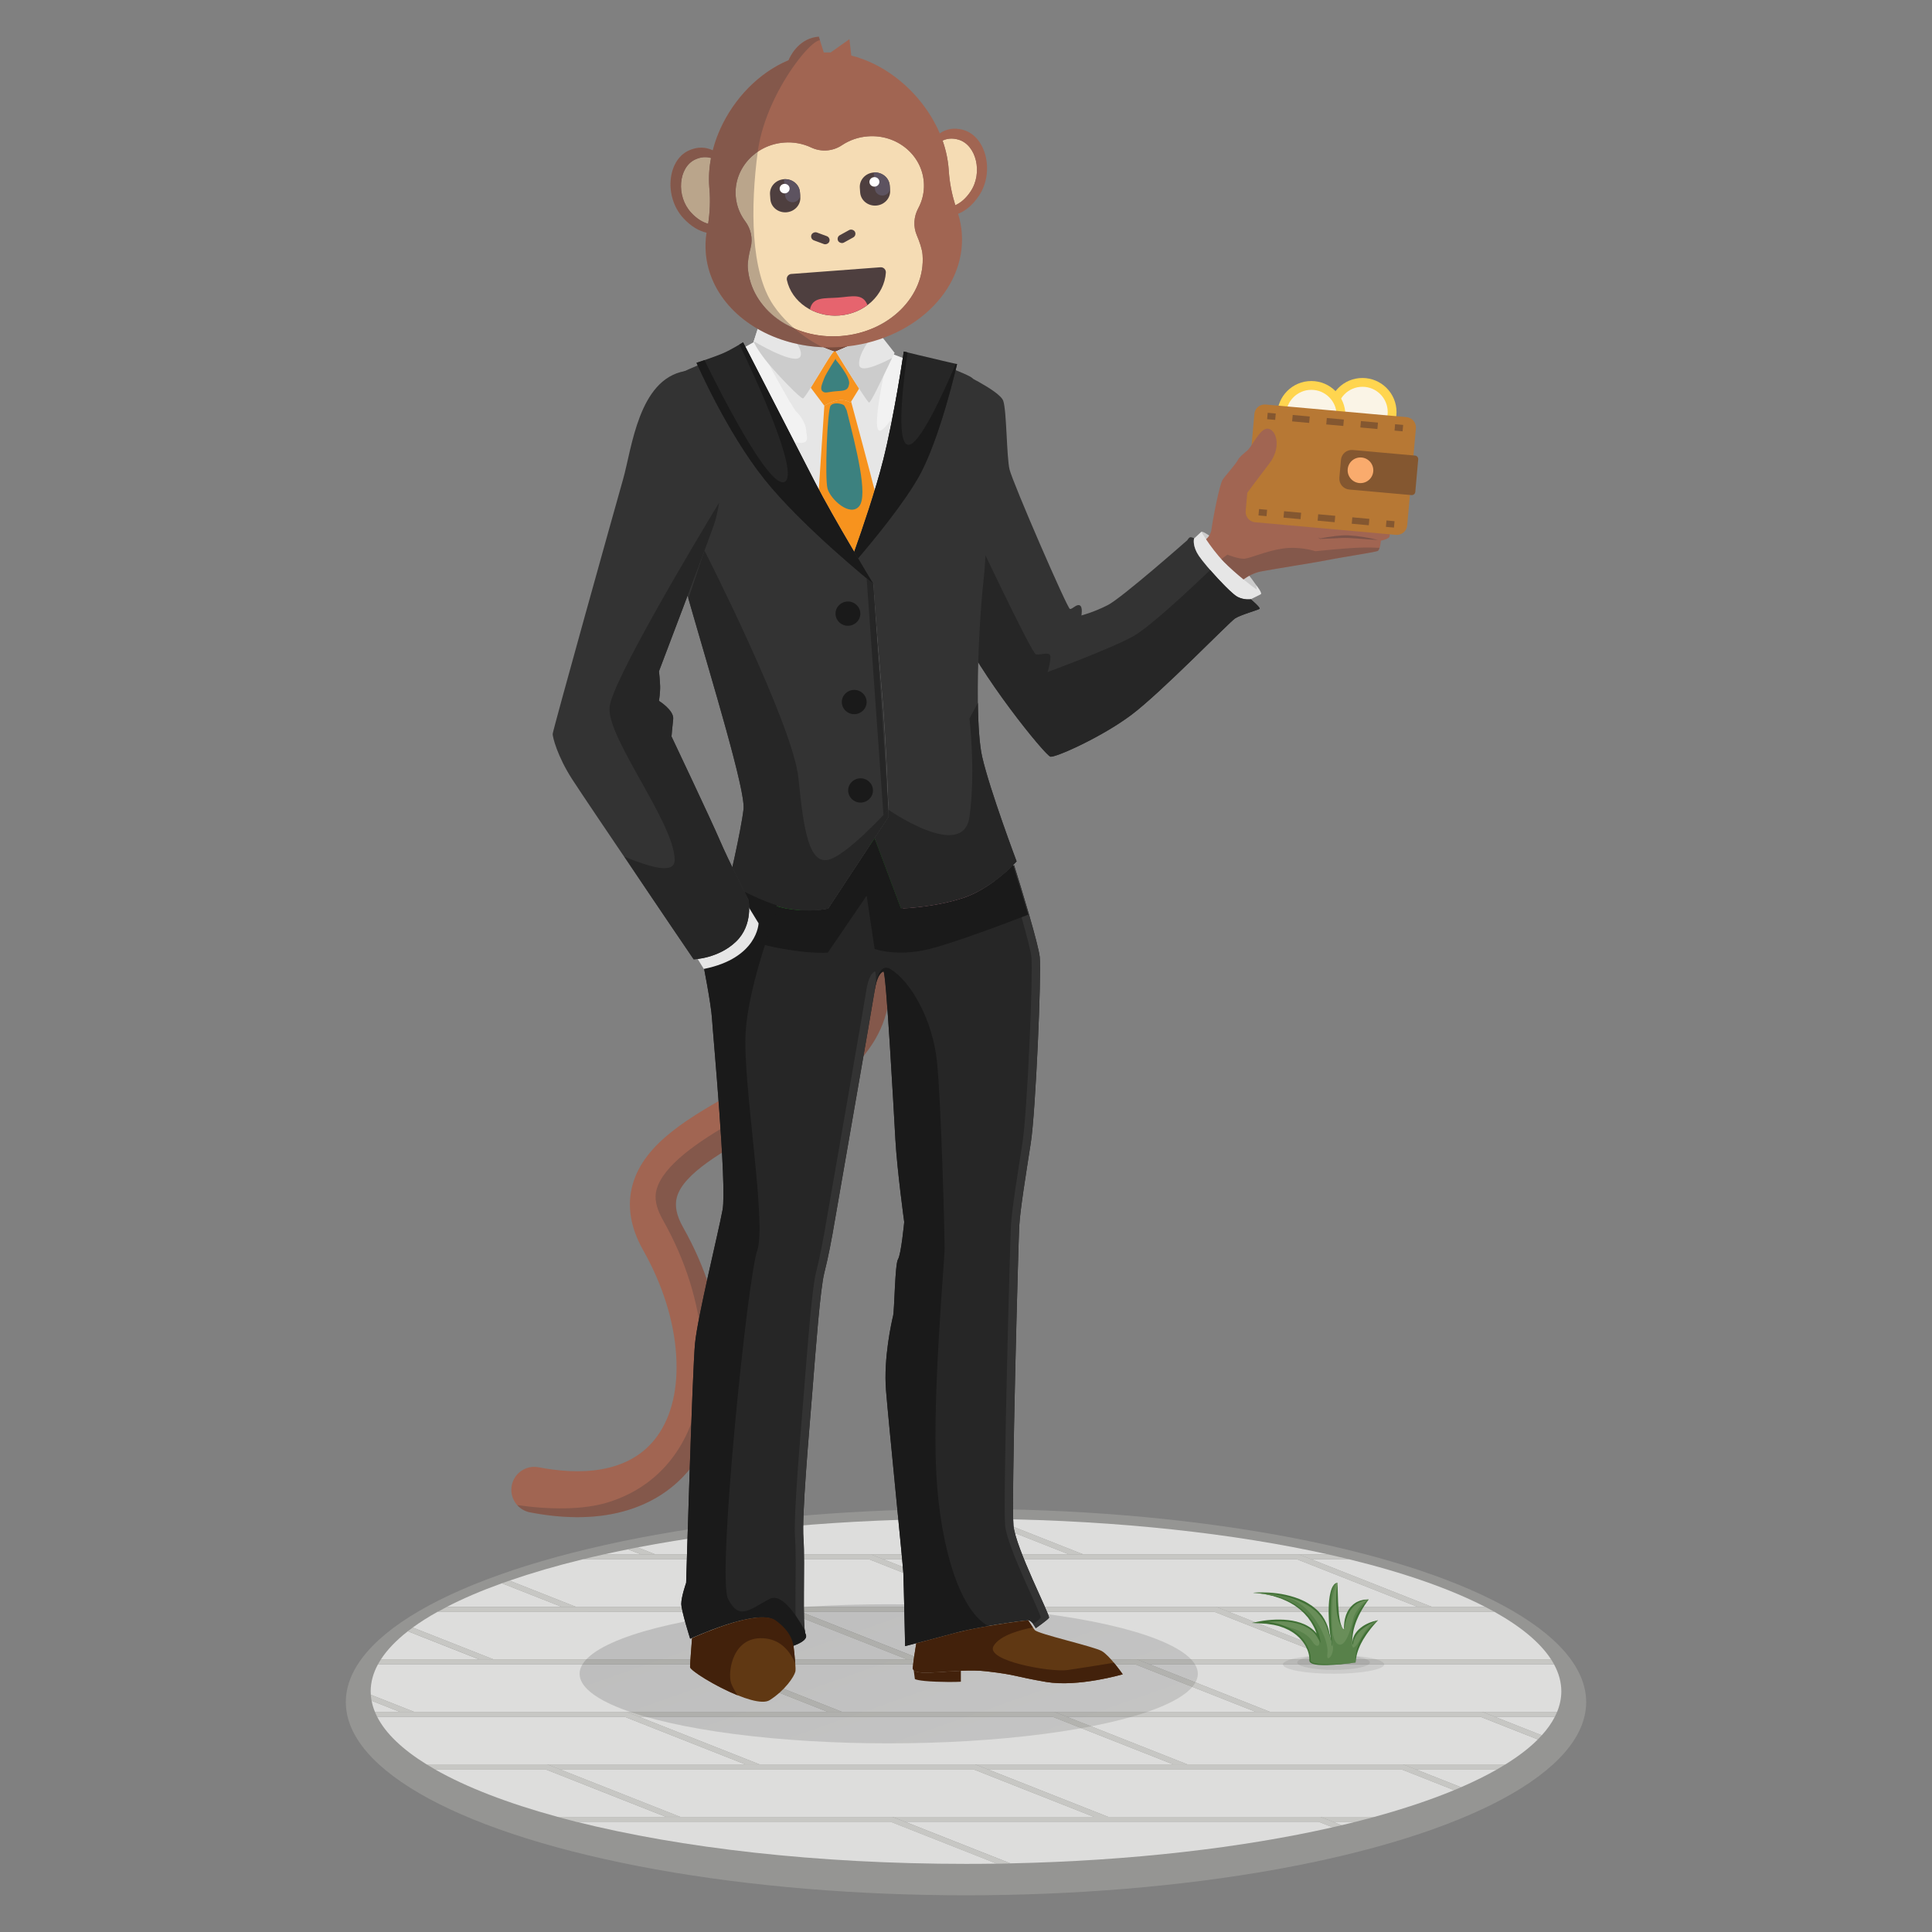 <?xml version="1.0" encoding="UTF-8"?><svg xmlns="http://www.w3.org/2000/svg" xmlns:xlink="http://www.w3.org/1999/xlink" viewBox="0 0 500 500"><rect x="0" y="0" width="500" height="500" fill="#808080" stroke="none"/><defs><style>.cls-1{fill:#262626;}.cls-2{fill:#959593;}.cls-3{fill:#fff;}.cls-4{fill:#faf4e6;}.cls-5{fill:#e6646e;}.cls-6{fill:#845730;}.cls-7,.cls-8,.cls-9{isolation:isolate;}.cls-10{fill:#698e59;}.cls-11,.cls-12{fill:#407035;}.cls-12{opacity:.4;}.cls-13{fill:#603813;}.cls-14{fill:#ff97b4;}.cls-15{fill:#333;}.cls-16{fill:#e6e6e6;}.cls-17{fill:#f7931e;}.cls-18{fill:#42210b;}.cls-8{opacity:.35;}.cls-8,.cls-19,.cls-9{fill:#4e3f3f;}.cls-20{fill:#b77834;}.cls-21{fill:#5d5360;}.cls-22{fill:#3c817f;}.cls-23{fill:#ffd54f;}.cls-24{fill:#3a1616;}.cls-25{fill:#f9ab6d;}.cls-26{fill:#a16552;}.cls-27{fill:#ccc;}.cls-28{fill:#f5dcb4;}.cls-29{fill:#c7c7c4;}.cls-30{fill:#22b322;}.cls-31{fill:#794c3e;}.cls-32{fill:#1a1a1a;}.cls-33{fill:#353535;opacity:.1;}.cls-34{fill:url(#Naamloos_verloop_9);mix-blend-mode:multiply;opacity:.19;}.cls-35{fill:#f2f2f2;}.cls-36{fill:#dddddc;}.cls-9{opacity:.45;}</style><linearGradient id="Naamloos_verloop_9" x1="239.15" y1="459.17" x2="222.01" y2="410.48" gradientTransform="matrix(1, 0, 0, 1, 0, 0)" gradientUnits="userSpaceOnUse"><stop offset="0" stop-color="#575756"/><stop offset="1" stop-color="#3c3c3b"/></linearGradient></defs><g class="cls-7"><g id="Laag_1"><ellipse class="cls-2" cx="250" cy="440.5" rx="160.5" ry="50"/><g><polygon class="cls-36" points="263.08 417.14 259.36 417.14 207.27 417.14 238.46 429.44 290.55 429.44 294.27 429.44 345.49 429.44 314.3 417.14 263.08 417.14"/><polygon class="cls-36" points="366.87 415.86 335.68 403.55 283.6 403.55 279.87 403.55 228.65 403.55 232.66 405.13 259.84 415.86 366.87 415.86"/><polygon class="cls-36" points="293.78 430.72 241.69 430.72 237.97 430.72 237.97 430.72 186.75 430.72 217.94 443.03 272.88 443.03 324.97 443.03 293.78 430.72"/><path class="cls-36" d="M127.71,429.44h107.02l-9.56-3.77-21.63-8.54H113.25c-2.37,1.32-4.52,2.67-6.43,4.07l5.29,2.09,15.6,6.15Z"/><path class="cls-36" d="M96.17,440.15c.18,.97,.47,1.93,.86,2.88h6.44l-7.3-2.88Z"/><path class="cls-36" d="M158.41,443.03h55.8l-31.19-12.31H97.82c-1.24,2.28-1.89,4.62-1.89,7,0,.3,.02,.59,.04,.88l11.22,4.43h51.22Z"/><path class="cls-36" d="M108.39,423.29l-2.85-1.12c-3,2.34-5.34,4.77-6.96,7.28h25.4l-15.59-6.15Z"/><path class="cls-36" d="M370.11,417.14h-52.08l31.19,12.31h52.2c-2.82-4.36-7.82-8.49-14.66-12.31h-16.64Z"/><path class="cls-36" d="M348.73,430.72h-51.22l31.19,12.31h74.28c.71-1.74,1.09-3.51,1.09-5.31,0-2.38-.65-4.72-1.89-7h-53.45Z"/><path class="cls-36" d="M370.59,415.86h13.77c-9.11-4.69-21.06-8.86-35.18-12.31h-9.78l31.19,12.31Z"/><path class="cls-36" d="M152.77,462.48l-11.64-4.59h-28.61c8.09,4.62,18.88,8.79,31.77,12.31h28.03l-19.55-7.71Z"/><path class="cls-36" d="M141.62,456.61h51.22l-16.73-6.6-14.46-5.71H97.61c2.21,4.34,6.58,8.47,12.77,12.31h31.23Z"/><path class="cls-36" d="M221.7,402.27h54.94l-23.31-9.2c-1.11,0-2.22-.01-3.33-.01-31.41,0-60.61,2.73-84.97,7.4l4.58,1.81h52.09Z"/><path class="cls-36" d="M133.77,411.28l-3.88-1.53c-5.31,1.91-10.08,3.95-14.25,6.1h29.72l-11.59-4.57Z"/><path class="cls-36" d="M373.07,460.54l5.04,1.99c3.43-1.49,6.56-3.03,9.37-4.64h-21.12l6.72,2.65Z"/><path class="cls-36" d="M332.45,402.27h11.26c-24.2-5.38-54.06-8.73-86.56-9.16l23.21,9.16h52.09Z"/><path class="cls-36" d="M162.54,400.96c-2.12,.42-4.21,.86-6.25,1.32h9.59l-3.34-1.32Z"/><path class="cls-36" d="M204.03,415.86h52.09l-24.76-9.77-6.43-2.54h-74.11c-6.86,1.67-13.2,3.52-18.96,5.51l17.23,6.8h54.94Z"/><path class="cls-36" d="M310.55,457.89h-54.94l31.19,12.31h68.92c7.65-2.09,14.55-4.41,20.6-6.91l-13.68-5.4h-52.09Z"/><path class="cls-36" d="M347.21,472.36c1.23-.29,2.44-.58,3.63-.88h-5.87l2.23,.88Z"/><path class="cls-36" d="M276.12,444.31l31.19,12.31h82.3c3.34-2.07,6.15-4.22,8.38-6.45l-14.84-5.86h-107.03Z"/><path class="cls-36" d="M290.03,471.47h-55.8l18.14,7.16,9.16,3.61c31.32-.67,60.03-4.05,83.35-9.34l-3.62-1.43h-51.22Z"/><polygon class="cls-36" points="251.88 457.89 199.8 457.89 196.08 457.89 144.85 457.89 159 463.47 176.04 470.2 227.27 470.2 230.99 470.2 283.07 470.2 251.88 457.89"/><path class="cls-36" d="M230.5,471.47h-81.35c27.02,6.79,62.28,10.9,100.85,10.9,2.67,0,5.33-.02,7.96-.06l-5.31-2.1-22.15-8.74Z"/><polygon class="cls-36" points="252.36 456.61 303.59 456.61 282.52 448.3 272.4 444.3 221.17 444.3 217.45 444.3 165.37 444.3 189.75 453.92 196.56 456.61 248.65 456.61 252.36 456.61"/><path class="cls-36" d="M399.01,449.09c1.42-1.56,2.55-3.16,3.38-4.79h-15.52l12.14,4.79Z"/><path class="cls-29" d="M280.36,402.27h0l-23.21-9.16c-1.27-.02-2.54-.03-3.82-.04l23.31,9.2h3.72Z"/><polygon class="cls-29" points="169.61 402.27 165.03 400.47 165.03 400.47 169.61 402.27 169.61 402.27"/><path class="cls-29" d="M169.61,402.27l-4.58-1.81c-.83,.16-1.66,.32-2.49,.49l3.34,1.32h3.72Z"/><rect class="cls-29" x="351.28" y="392.94" width="0" height="33.53" transform="translate(-158.77 586.08) rotate(-68.47)"/><path class="cls-29" d="M370.59,415.86h0l-31.19-12.31h9.78c-1.79-.44-3.62-.86-5.48-1.28h-7.54l34.43,13.59Z"/><polygon class="cls-29" points="231.36 406.09 256.12 415.86 256.12 415.86 231.36 406.09"/><polygon class="cls-29" points="314.79 415.86 370.59 415.86 336.17 402.27 332.45 402.27 280.36 402.27 280.36 402.27 276.64 402.27 225.42 402.27 228.65 403.55 279.87 403.55 283.6 403.55 335.68 403.55 335.68 403.55 366.87 415.86 366.87 415.86 259.84 415.86 232.66 405.13 259.84 415.86 311.07 415.86 314.79 415.86"/><polygon class="cls-29" points="145.36 415.86 145.37 415.86 133.77 411.28 145.36 415.86"/><polygon class="cls-29" points="149.09 415.86 131.86 409.06 131.86 409.06 149.08 415.86 149.09 415.86"/><path class="cls-29" d="M169.12,403.55h55.81l6.43,2.54,24.76,9.77h3.72l-27.18-10.73-4.01-1.58-3.23-1.28h-69.12c-1.86,.41-3.68,.84-5.48,1.28h18.3Z"/><path class="cls-29" d="M145.37,415.86h3.72l-17.23-6.8c-.66,.23-1.32,.46-1.96,.69l3.88,1.53,11.59,4.57Z"/><rect class="cls-29" x="329.89" y="406.53" width="0" height="33.53" transform="translate(-184.94 574.77) rotate(-68.46)"/><path class="cls-29" d="M314.79,415.86l34.42,13.58h0l-31.19-12.31h68.72c-.77-.43-1.57-.85-2.38-1.28h-69.58Z"/><polygon class="cls-29" points="207.27 417.14 259.36 417.14 263.08 417.14 314.3 417.14 314.3 417.14 345.49 429.44 349.21 429.44 314.79 415.86 311.07 415.86 259.84 415.86 204.04 415.86 238.46 429.44 238.46 429.44 207.27 417.14"/><polygon class="cls-29" points="225.18 425.67 234.73 429.44 234.74 429.44 225.18 425.67"/><polygon class="cls-29" points="127.71 429.44 127.71 429.44 112.11 423.29 127.71 429.44"/><polygon class="cls-29" points="123.99 429.44 123.99 429.44 108.39 423.29 123.99 429.44"/><path class="cls-29" d="M152.32,417.14h51.22l21.63,8.54,9.56,3.77h3.72l-34.42-13.58H115.64c-.82,.42-1.62,.85-2.39,1.28h39.07Z"/><path class="cls-29" d="M123.99,429.44h3.72l-15.59-6.15-5.29-2.09c-.44,.32-.86,.64-1.28,.96l2.85,1.12,15.6,6.15Z"/><polygon class="cls-29" points="328.7 443.03 379.92 443.03 383.64 443.03 402.97 443.03 402.97 443.03 328.69 443.03 328.7 443.03"/><path class="cls-29" d="M349.21,429.44h-54.94l3.24,1.28h104.67c-.23-.43-.49-.85-.76-1.28h-52.2Z"/><polygon class="cls-29" points="186.75 430.72 237.97 430.72 237.97 430.72 241.69 430.72 293.78 430.72 324.97 443.03 272.88 443.03 272.89 443.03 328.7 443.03 328.69 443.03 297.51 430.72 294.27 429.44 290.55 429.44 238.46 429.44 238.46 429.44 234.74 429.44 234.73 429.44 183.51 429.44 217.94 443.03 217.94 443.03 186.75 430.72"/><path class="cls-29" d="M130.95,430.72h52.08l31.19,12.31h3.72l-34.43-13.59H98.59c-.27,.42-.53,.85-.76,1.28h33.12Z"/><path class="cls-29" d="M107.19,443.03h0l-11.22-4.43c.03,.52,.1,1.03,.19,1.54l7.3,2.88h3.72Z"/><polygon class="cls-29" points="383.15 444.31 397.99 450.16 397.99 450.16 383.15 444.31 383.15 444.31"/><path class="cls-29" d="M399.01,449.09h0l-12.14-4.79h15.52c.22-.42,.41-.85,.58-1.28h-19.33l15.37,6.06Z"/><polygon class="cls-29" points="272.4 444.3 282.52 448.3 272.4 444.3 272.4 444.3"/><path class="cls-29" d="M383.64,443.03h-110.75l34.42,13.58h0l-31.19-12.31h107.03l14.84,5.86c.35-.35,.69-.71,1.02-1.07l-15.37-6.06Z"/><polygon class="cls-29" points="161.65 444.3 176.11 450.01 161.65 444.3 161.65 444.3"/><polygon class="cls-29" points="217.45 444.3 221.17 444.3 272.4 444.3 272.4 444.3 282.52 448.3 303.59 456.61 307.31 456.61 272.89 443.03 272.88 443.03 217.94 443.03 217.94 443.03 214.22 443.03 162.14 443.03 189.75 453.92 165.37 444.3 217.45 444.3"/><path class="cls-29" d="M110.43,444.3h51.22l14.46,5.71,16.73,6.6h3.72l-6.81-2.69-27.61-10.9H97.03c.17,.43,.37,.85,.58,1.28h12.82Z"/><path class="cls-29" d="M373.07,460.54l-6.72-2.65h21.12c.74-.42,1.45-.85,2.14-1.28h-26.5l9.95,3.93Z"/><path class="cls-29" d="M363.12,456.61h-110.76l34.43,13.59h0l-31.19-12.31h107.03l13.68,5.4c.61-.25,1.21-.5,1.8-.76l-5.04-1.99-9.95-3.93Z"/><polygon class="cls-29" points="141.13 457.89 152.77 462.48 141.13 457.89 141.13 457.89"/><polygon class="cls-29" points="196.08 457.89 199.8 457.89 251.88 457.89 283.07 470.2 286.79 470.2 252.36 456.61 248.65 456.61 196.56 456.61 196.56 456.61 192.84 456.61 141.62 456.61 159 463.47 144.85 457.89 196.08 457.89"/><path class="cls-29" d="M141.13,457.89l11.64,4.59,19.55,7.71h3.72l-17.05-6.73-17.38-6.86h-31.23c.69,.43,1.4,.85,2.14,1.28h28.61Z"/><path class="cls-29" d="M347.21,472.36h0l-2.23-.88h5.87c1.65-.42,3.27-.84,4.87-1.28h-13.97l5.47,2.16Z"/><polygon class="cls-29" points="230.5 471.47 230.5 471.47 252.65 480.22 230.5 471.47"/><path class="cls-29" d="M341.74,470.2h-110.75l21.37,8.43-18.14-7.16h107.03l3.62,1.43c.79-.18,1.57-.36,2.34-.54l-5.47-2.16Z"/><path class="cls-29" d="M261.52,482.25l-9.16-3.61-21.37-8.43h-86.7c1.59,.43,3.21,.86,4.86,1.28h81.35l22.15,8.74,5.31,2.1c1.19-.02,2.37-.04,3.56-.07Z"/></g><g><g><path class="cls-33" d="M358.24,430.74c0,1.34-5.87,2.43-13.11,2.43s-13.11-1.09-13.11-2.43,5.87-2.43,13.11-2.43,13.11,1.09,13.11,2.43Z"/><path class="cls-33" d="M354.53,430.24c0,1.07-4.21,1.93-9.4,1.93s-9.4-.87-9.4-1.93,4.21-1.93,9.4-1.93,9.4,.87,9.4,1.93Z"/><path class="cls-10" d="M339,429.65c.26-2.73-2.42-9.56-13.11-9.79,0,0,11.91-2.58,15.45,4.22,0,0-1.62-11-17.02-11.87,0,0,16.44-1.06,19.42,9.59,.78,2.8,1.01,4.12,1.01,4.12,0,0-2.15-15.73,1.41-16.32,0,0-.85,10.57,1.77,12.21,0,0-.33-7.46,6.29-7.88,0,0-5.23,5.46-4.12,11.58,0,0-.47-4.08,6.55-6.21,0,0-6.08,5.1-5.83,10.96,0,0-12.02,1.63-11.81-.61Z"/><path class="cls-11" d="M350.81,430.26c-2.51,.35-5.04,.63-7.59,.68-.64,0-1.28,0-1.91-.05-.64-.06-1.28-.13-1.9-.43-.15-.08-.3-.19-.42-.34-.05-.09-.1-.18-.12-.27,0-.11-.02-.2-.02-.27v-.48l-.04-.45c-.08-.61-.25-1.21-.5-1.78-.24-.57-.53-1.13-.89-1.63-.34-.52-.76-.99-1.19-1.43-.23-.21-.45-.43-.69-.63l-.74-.56c-.25-.18-.53-.33-.79-.49-.26-.17-.54-.31-.83-.44-.28-.13-.56-.27-.85-.39l-.89-.31c-.58-.23-1.21-.32-1.81-.48-.61-.11-1.24-.19-1.86-.28l-1.88-.11-1.95-.11,1.9-.38c1.42-.28,2.85-.43,4.29-.48,1.44-.04,2.88,.03,4.31,.28,1.42,.26,2.83,.68,4.09,1.43,.32,.18,.62,.39,.91,.61,.29,.22,.56,.47,.82,.73,.25,.27,.5,.54,.7,.85,.23,.29,.4,.62,.58,.93l-.43,.14c-.08-.43-.19-.88-.35-1.31-.13-.44-.33-.85-.5-1.28-.21-.41-.39-.83-.64-1.22-.23-.4-.47-.79-.75-1.15l-.4-.56-.46-.52-.46-.52c-.16-.16-.34-.31-.5-.47-.34-.31-.66-.64-1.05-.9-.37-.27-.73-.56-1.12-.81l-1.2-.69c-.39-.24-.84-.39-1.25-.59-.42-.18-.84-.4-1.29-.52l-1.32-.43c-.44-.17-.9-.22-1.35-.33l-1.36-.29-2.77-.33,2.78,.24,1.38,.25c.46,.1,.93,.14,1.37,.29l1.35,.39c.46,.11,.88,.32,1.31,.49,.43,.19,.88,.33,1.29,.57l1.23,.69c.4,.24,.77,.54,1.16,.8,.4,.26,.73,.59,1.09,.9,.18,.16,.36,.31,.53,.47l.48,.52,.48,.52,.43,.56c.3,.37,.55,.77,.8,1.17,.26,.39,.45,.83,.68,1.24,.19,.43,.39,.87,.53,1.32,.16,.45,.28,.9,.38,1.39l.25,1.26-.67-1.12c-.18-.29-.34-.6-.55-.87-.19-.29-.43-.54-.66-.79-.25-.24-.5-.48-.78-.68-.27-.21-.56-.41-.86-.58-1.2-.7-2.56-1.11-3.94-1.35-1.38-.24-2.8-.3-4.21-.25-1.41,.04-2.82,.18-4.2,.45l-.05-.49,1.92,.12c.63,.1,1.27,.18,1.9,.3,.62,.17,1.26,.26,1.86,.5l.91,.32c.3,.12,.59,.27,.88,.41,.3,.13,.58,.28,.85,.46,.27,.17,.56,.32,.82,.52l.77,.59c.25,.21,.47,.44,.71,.67,.45,.46,.87,.96,1.22,1.51,.36,.54,.66,1.12,.9,1.72,.24,.6,.41,1.23,.49,1.88l.04,.5v.48c-.02,.18,0,.25,.06,.36,.08,.1,.19,.18,.31,.25,.53,.26,1.17,.35,1.79,.42,.63,.06,1.26,.09,1.89,.1,2.53,.02,5.07-.18,7.59-.46Z"/><path class="cls-11" d="M356.64,419.3s-.14,.15-.37,.4c-.24,.25-.56,.64-.95,1.09-.38,.46-.82,1-1.25,1.6-.23,.29-.43,.62-.65,.94-.22,.32-.42,.66-.63,.99-.19,.34-.39,.68-.56,1.03-.15,.35-.35,.68-.47,1.03-.12,.35-.29,.67-.37,.99-.09,.32-.21,.63-.26,.92-.05,.29-.11,.55-.17,.79-.04,.24-.05,.45-.07,.62-.04,.35-.06,.55-.06,.55,0,0-.01-.2-.04-.55,0-.18-.03-.39-.02-.64,.02-.24,.04-.52,.07-.83,.03-.31,.12-.62,.19-.97,.06-.35,.2-.69,.31-1.05,.11-.37,.29-.72,.45-1.09,.17-.36,.37-.71,.56-1.07,.22-.34,.43-.69,.66-1.01,.23-.32,.46-.64,.71-.93,.47-.59,.98-1.09,1.4-1.52,.87-.84,1.54-1.29,1.54-1.29Z"/><path class="cls-11" d="M350,424.91c.06,.2,.11,.4,.16,.6l-.13,.02c-.06-.42-.03-.84,.07-1.24,.08-.41,.26-.8,.44-1.17l.33-.53,.39-.49c.29-.3,.57-.61,.91-.85,.32-.27,.67-.48,1.02-.7,.17-.11,.37-.19,.55-.29,.18-.09,.37-.18,.56-.26l.58-.21c.19-.06,.38-.14,.58-.19,.4-.09,.79-.2,1.19-.28-.36,.18-.74,.34-1.1,.5l-1.07,.54-.51,.3c-.17,.1-.35,.19-.51,.3-.32,.23-.66,.43-.95,.69-.15,.13-.31,.24-.44,.38-.14,.14-.29,.27-.42,.41l-.38,.44-.33,.47c-.2,.33-.39,.67-.51,1.04-.13,.36-.23,.75-.25,1.14l-.13,.02c-.01-.2-.02-.41-.02-.62Z"/><path class="cls-11" d="M354.21,413.93s-.46,.61-1.07,1.55c-.31,.47-.64,1.04-.98,1.65-.34,.61-.67,1.28-.95,1.97-.13,.35-.3,.68-.4,1.03-.11,.35-.24,.68-.32,1.02-.09,.34-.19,.66-.24,.98-.05,.31-.13,.61-.15,.89-.02,.28-.06,.53-.09,.76,0,.23,0,.43-.01,.59-.01,.33-.02,.52-.02,.52,0,0-.03-.19-.08-.52-.02-.17-.05-.37-.08-.6,0-.23-.02-.5-.01-.78-.01-.29,.03-.6,.06-.93,.02-.33,.08-.67,.16-1.03,.07-.36,.17-.71,.29-1.07,.1-.37,.26-.72,.39-1.08,.3-.71,.65-1.39,1.04-2,.37-.61,.78-1.14,1.14-1.59,.72-.89,1.31-1.38,1.31-1.38Z"/><path class="cls-11" d="M347.5,421.44c.14,.13,.3,.24,.45,.33l-.08,.05c-.05-.47-.06-.95-.01-1.42,.03-.48,.1-.95,.2-1.42,.05-.24,.12-.47,.19-.69,.06-.23,.15-.46,.25-.68,.1-.22,.19-.45,.32-.65,.13-.21,.22-.43,.38-.62,.15-.19,.3-.39,.45-.57l.53-.51c.18-.17,.4-.28,.59-.43,.19-.15,.42-.25,.64-.34,.23-.09,.44-.21,.67-.27l.7-.17c.23-.06,.47-.06,.71-.08,.24-.01,.47-.02,.71-.03-.23,.06-.46,.11-.69,.16-.23,.05-.46,.08-.67,.18l-.65,.23c-.22,.08-.4,.21-.61,.31l-.3,.16-.27,.2c-.17,.14-.37,.26-.53,.42l-.47,.48c-.14,.17-.27,.36-.41,.54-.14,.17-.24,.38-.36,.57-.12,.19-.21,.4-.31,.6-.1,.2-.19,.41-.26,.63-.08,.21-.16,.43-.22,.65-.14,.44-.25,.89-.33,1.34-.07,.46-.15,.92-.18,1.38v.11l-.08-.06c-.16-.13-.28-.27-.39-.42Z"/><path class="cls-11" d="M346.14,409.74s.03,.75,.06,1.87c.02,.56,.03,1.21,.06,1.91,.03,.7,.04,1.44,.1,2.18,.03,.74,.11,1.48,.18,2.17,.09,.68,.17,1.33,.31,1.86,.08,.26,.12,.52,.2,.72,.08,.21,.13,.4,.21,.54,.16,.29,.25,.45,.25,.45,0,0-.12-.14-.33-.4-.11-.13-.19-.31-.31-.52-.13-.2-.2-.45-.31-.72-.11-.27-.17-.57-.27-.88-.08-.32-.15-.65-.22-1-.05-.35-.12-.71-.15-1.08-.04-.37-.08-.75-.09-1.12-.04-.75-.05-1.5-.03-2.21,.01-.7,.07-1.36,.11-1.92,.1-1.12,.24-1.86,.24-1.86Z"/><path class="cls-11" d="M344.56,425.03l.24,.88-.11,.02c-.27-1.4-.44-2.81-.6-4.23-.14-1.42-.23-2.84-.24-4.27,0-1.43,.03-2.86,.27-4.28,.06-.35,.13-.71,.22-1.06,.09-.35,.19-.7,.33-1.03,.13-.34,.33-.65,.56-.94,.25-.27,.57-.49,.93-.53h.01l-.02,.15v-.14h.01c-.35,.11-.61,.34-.82,.61-.19,.29-.34,.6-.43,.94-.11,.33-.19,.67-.25,1.01-.07,.34-.11,.69-.15,1.04-.14,1.4-.16,2.81-.14,4.22,.02,1.41,.08,2.83,.16,4.24,.06,1.42,.18,2.83,.27,4.25l-.11,.02-.13-.9Z"/><path class="cls-11" d="M324.32,412.21s1.66-.2,4.17-.04c1.25,.08,2.71,.23,4.25,.58,1.54,.34,3.16,.84,4.68,1.58,.76,.37,1.48,.82,2.17,1.3,.66,.51,1.3,1.03,1.83,1.63,.28,.28,.51,.61,.75,.9,.21,.32,.42,.63,.6,.94,.35,.64,.63,1.27,.84,1.87,.09,.3,.19,.59,.26,.87,.06,.28,.12,.54,.17,.79,.11,.5,.2,.93,.28,1.29,.15,.71,.23,1.12,.23,1.12,0,0-.12-.4-.33-1.1-.1-.35-.23-.77-.37-1.26-.14-.49-.3-1.03-.52-1.61-.22-.57-.52-1.17-.88-1.77-.38-.59-.83-1.18-1.36-1.73-.51-.57-1.14-1.06-1.78-1.54-.67-.45-1.37-.88-2.11-1.22-1.47-.73-3.05-1.25-4.55-1.6-1.51-.36-2.94-.6-4.18-.73-2.47-.28-4.15-.25-4.15-.25Z"/></g><path class="cls-12" d="M339,429.65c-.21,2.23,11.81,.61,11.81,.61-.25-5.86,5.83-10.96,5.83-10.96-2.34,.94-3.76,3.4-4.79,5.22-1.03,1.82-1.74,2.31-1.9,1.4-.15-.84-.14-1.62,0-2.34,.1-5.29,4.27-9.64,4.27-9.64-.03,0-.05,0-.08,0-1.68,.9-3.54,3.3-3.92,4.98-.6,2.63-2.07,7.88-4.08,6.48-2.01-1.4-1.36-8.4-1.36-10.68,0-1.74,.73-4.04,1.08-5.02-2.46,1.11-1.74,10.48-1.32,14.45,.14,.59,.25,1.09,.35,1.45,.65,2.52-1.8,5.18-1.36,2.31,.44-2.87-2.61-9.98-7.56-13.16-3.13-2.01-8.13-2.46-11.38-2.52,15.16,.98,16.76,11.85,16.76,11.85-.11-.21-.22-.4-.34-.59,1.05,2.32-.02,3.51-1.45,1.21-1.37-2.2-4.86-3.55-9.14-4.26,6.95,1.73,8.81,6.93,8.59,9.22Z"/></g></g><g id="Laag_2"><ellipse class="cls-34" cx="230" cy="433.18" rx="80" ry="18"/><g><g><path class="cls-26" d="M229.95,251.8c-.42-3.15-1.36-6.4-2.82-9.74-1.32-3.01-4.82-4.38-7.83-3.06-3.01,1.32-4.38,4.82-3.06,7.83,3.42,7.81,2.68,13.65-2.47,19.54-5.16,5.91-13.97,10.83-22.48,15.59-12.61,7.05-24.52,13.71-27.57,24.63-1.51,5.38-.59,11.08,2.72,16.95,5.02,8.88,7.98,18.26,8.55,27.14,.56,8.5-1.14,15.76-4.89,20.98-7.31,10.16-20.73,10-30.7,8.07-3.22-.62-6.34,1.48-6.96,4.7-.62,3.22,1.48,6.34,4.7,6.96,9.63,1.86,18.22,1.65,25.53-.64,7.13-2.23,12.87-6.32,17.08-12.16,5.39-7.49,7.84-17.41,7.11-28.7-.69-10.65-4.18-21.79-10.07-32.21-1.73-3.05-2.26-5.63-1.62-7.89,1.73-6.16,12-11.91,21.93-17.46,9.39-5.25,19.11-10.69,25.62-18.15,5.89-6.74,8.3-14.24,7.22-22.39Z"/><path class="cls-8" d="M137.15,391.39c-1.33-.26-2.46-.94-3.3-1.88,8.28,1.21,17.12,1.29,23.58-.73,7.13-2.23,12.87-6.32,17.08-12.16,5.39-7.49,7.84-17.41,7.11-28.7-.69-10.65-4.18-21.79-10.07-32.21-1.73-3.05-2.26-5.63-1.62-7.89,1.73-6.16,10.6-12.39,20.54-17.94,9.39-5.25,19.11-10.69,25.62-18.15,5.89-6.74,8.3-14.24,7.22-22.39-.42-3.15-1.36-6.4-2.82-9.74-.13-.31-.3-.59-.47-.86,2.83-.84,5.91,.54,7.12,3.31,1.46,3.34,2.4,6.59,2.82,9.74,1.08,8.15-1.34,15.65-7.22,22.39-6.52,7.46-16.23,12.89-25.62,18.15-9.93,5.56-20.21,11.3-21.93,17.46-.63,2.26-.1,4.84,1.62,7.89,5.89,10.42,9.37,21.56,10.07,32.21,.74,11.29-1.72,21.21-7.11,28.7-4.2,5.84-9.95,9.93-17.08,12.16-7.32,2.29-15.91,2.5-25.53,.64Z"/><rect class="cls-31" x="203.31" y="84.08" width="23.13" height="9.91" transform="translate(429.75 178.07) rotate(-180)"/><path class="cls-27" d="M325.06,151.36c-6.34-9.07-13.6-14.25-14.17-13.73s3.13,8.58,13.68,15.1l1.1,.31-.61-1.68Z"/><path class="cls-15" d="M249.55,103.55s.54-5.42-.16-6.72c-.17-.32-.8-.22-1.9-.96h0s11.24,5.18,12.15,7.87c.91,2.69,.84,14.4,1.63,17.75,.79,3.36,14.94,35.98,15.62,36.1s1.66-1.31,2.53-.93c.87,.38,.45,2.61,.45,2.61,0,0,3.21-.81,6.86-2.69,3.65-1.88,20.56-16.79,20.56-16.79,0,0,.45-.84,.91-.76s.83,.26,.83,.26c0,0-.58,1.85,1.21,4.53,1.8,2.67,8.25,9.74,10.02,10.63,1.78,.89,3.42,.61,3.42,.61,0,0,2.59,2.19,2.3,2.48-.29,.29-4.88,1.54-6.35,2.49-1.47,.94-19.12,19.18-26.86,24.98-7.74,5.8-19.61,11.05-20.92,10.81s-18.59-21.52-23.99-34.2c-2.16-5.07-4.16-8.74-5.8-11.34,.13-.46,.27-.91,.4-1.35,3.7-12.21,5.92-27.9,7.07-45.39Z"/><path class="cls-16" d="M320.28,154.46c-1.78-.89-8.23-7.96-10.02-10.63-1.65-2.46-1.3-4.2-1.23-4.47l1.86-1.72s2.76,4.59,5.88,7.77c3.11,3.18,8.44,7.28,8.47,7.11s-.18-1.15-.18-1.15c0,0,1.72,2.12,1.23,2.42-.23,.14-1.42,.72-2.62,1.3-.2,.03-1.72,.22-3.38-.61Z"/><path class="cls-26" d="M312.13,139.56c.47-.42,1.24-1.27,1.4-2.57,.22-1.9,2.03-11.57,2.89-12.84,.86-1.27,3.22-3.78,3.97-5.15,.74-1.38,3.13-2.59,3.96-4.16,.83-1.58,1.86-4.54,2.38-4.49,.52,.05,3.04,2.87,2.98,5.31-.06,2.45-1.73,5.47-2.81,6.52-1.08,1.06-2.26,2.66-1.97,3.7,.29,1.04,12.41-.46,15.92-1.05,3.51-.58,11.39,2.11,12.81,3.06,1.41,.94,1.81,2.39,1.81,2.39,0,0,3.34,.34,4.68,1.87,1.35,1.53-1.02,3.31-1.02,3.31,0,0,.93,3.01,.36,3.6-.57,.59-2.12,.87-2.12,.87,0,0-.17,2.34-.81,2.66-.63,.32-10.77,1.87-12.71,2.31-1.93,.43-14.4,2.39-17.52,3-1.9,.37-3.52,1.34-4.51,2.05-1.66-1.36-3.59-3.04-5.05-4.53-1.83-1.87-3.54-4.22-4.63-5.85Z"/><g><path class="cls-9" d="M345.36,138.74c1.25-.13,2.52-.26,3.8-.18,2.53,.16,5.02,.57,7.47,1.19-2.52-.12-5.02-.39-7.5-.51-1.23-.07-2.47,.02-3.72,.08l-3.76,.16h-.05l-.51-.42,.56,.29c1.23-.26,2.47-.43,3.72-.59Z"/><path class="cls-9" d="M349.19,133.79c3.21,.03,6.36,.67,9.35,1.68-3.12-.52-6.24-1.01-9.35-1.01-3.11,.07-6.25,.44-9.37,.87h-.05l-.37-.47,.42,.36c3.04-.85,6.18-1.38,9.37-1.44Z"/><path class="cls-9" d="M342.26,130.08l-4.15,.3c1.34-.36,2.71-.62,4.09-.82,1.37-.22,2.81-.27,4.2-.18,2.78,.17,5.53,.49,8.27,1.01-2.78,0-5.55-.19-8.31-.34-1.38-.1-2.72-.07-4.1,.02Z"/></g><path class="cls-8" d="M317.65,143.54s2.97,1.22,4.54,1.04c1.56-.18,5.56-2,9.79-2.62,4.24-.62,8.13,.59,8.44,.7,0,0,7.48-.8,11.56-.93,1.96-.06,3.72-.02,5.04,.05-.12,.38-.27,.7-.47,.8-.63,.32-10.77,1.87-12.71,2.31-1.93,.43-14.4,2.39-17.52,3-1.9,.37-3.52,1.34-4.51,2.05-1.66-1.36-3.59-3.04-5.05-4.53-.22-.23-.43-.48-.65-.72l1.54-1.15Z"/><path class="cls-1" d="M247.88,161.63c-2.16-5.07-4.16-8.74-5.8-11.34,.13-.46,.27-.91,.4-1.35,1.94-6.42,3.47-13.8,4.66-21.89,5.61,11.95,19.89,42.14,20.97,42.31,1.34,.22,3.76-.93,3.74,.67-.02,1.59-.73,3.89-.73,3.89,0,0,16.3-5.99,22.15-9.25,4.34-2.43,14.81-12.25,19.93-17.15,2.58,2.97,5.88,6.35,7.08,6.95,1.78,.89,3.42,.61,3.42,.61,0,0,2.59,2.19,2.3,2.48-.29,.29-4.88,1.54-6.35,2.49-1.47,.94-19.12,19.18-26.86,24.98-7.74,5.8-19.61,11.05-20.92,10.81s-18.59-21.52-23.99-34.2Z"/><path class="cls-35" d="M192.91,89.75l2.07-1.16,2.86-8.59,14.87,10.97h3.61l10.31-4.43,4.73,5.22,2.3,.88c-.69,4.48-2.72,17.08-5.12,26.59-1.97,7.79-5.38,17.76-7.45,23.61-3.31-5.6-7.53-12.92-10.23-18.18-4.36-8.5-15.27-29.72-17.94-34.9Z"/><path class="cls-16" d="M208.63,111.42c0-1.68-1.63-4.15-2.53-4.86-.91-.71-8.73-15.23-8.73-15.23l17.9,7.98,14.7-7.98s-4.5,18.93-2.51,20.08c.62,.36,1.96-1.11,3.51-3.3-.73,3.75-1.56,7.64-2.43,11.11-1.97,7.79-5.38,17.76-7.45,23.61-3.31-5.6-7.53-12.92-10.23-18.18-1.3-2.53-3.18-6.19-5.25-10.22,4.46,.93,3.03-1.56,3.03-3.01Z"/><path class="cls-15" d="M226.02,151.1s-15.98-21.25-23.17-33.23c-7.18-11.98-13.27-26.9-13.27-26.9,0,0-16.38,6.1-17.08,7.91-.69,1.81-4.17,19.67,1.62,41.6,5.79,21.93,19,63.08,18.3,68.95-.69,5.88-3.94,19.6-3.94,19.6,0,0,8.8,4.97,15.06,6.1,6.25,1.13,10.76,0,10.76,0l15.65-23.74s-.46-18.24-1.85-33.84c-1.39-15.6-2.09-26.45-2.09-26.45Z"/><path class="cls-15" d="M228.11,177.56c-1.39-15.6-2.09-26.45-2.09-26.45,0,0-2.02-2.69-4.94-6.68,2.7-5.04,7.89-14.8,11.2-21.58,4.63-9.5,6.8-30.07,6.8-30.07,0,0,11.73,4.01,12.66,5.17,.93,1.16,1.39,6.58,1.39,6.58,2.08,17.41,2.78,33.23,1.39,45.89-1.39,12.66-2.29,36.85-.33,45.44,1.96,8.59,8.91,27.06,8.91,27.06,0,0-6.26,7.01-13.9,9.49-7.64,2.49-15.99,2.71-15.99,2.71l-6.85-18.26,3.61-5.48s-.46-18.24-1.85-33.84Z"/><path class="cls-1" d="M177.58,409.62s1.61-54.96,2.3-61.97c.69-7.01,5.98-28.35,7.13-34.56,1.15-6.22-2.51-45.62-2.74-49.47-.23-3.84-2.3-14.24-2.3-14.24,0,0,3.65-13.09,8.67-19.63,2.67,1.42,8.88,4.52,13.62,5.39,6.21,1.13,10.68,0,10.68,0l15.53-23.74-3.58,5.48,6.8,18.26s8.28-.23,15.86-2.71c5.88-1.93,10.92-6.56,12.89-8.55,1.95,6.24,6.29,20.4,6.65,23.81,.46,4.41-1.05,39.97-2.32,48.11-1.26,8.14-2.76,17.3-2.99,21.59-.23,4.29-2.07,71.55-1.49,77.43,.57,5.88,9.54,23.29,9.2,23.85-.34,.57-3.43,2.71-3.43,2.71,0,0-1.05-2.03-1.97-2.03s-12.76,1.58-18.62,3.17c-5.86,1.58-13.22,3.5-13.22,3.5,0,0-.35-16.39-.46-18.88-.12-2.49-3.79-38.77-4.48-47.25-.69-8.48,1.49-17.93,1.84-19.4,.35-1.47,.46-13.34,1.26-14.58,.81-1.24,1.61-9.65,1.61-9.65,0,0-1.83-13.25-2.29-21.39-.46-8.14-2.4-43.67-3.09-43.45-.69,.23-1.72,1.24-2.3,5.09-.57,3.84-9.1,52.41-10.13,58.51-1.03,6.1-1.84,10.29-2.87,14.36-1.04,4.07-2.18,19.1-3.1,30.75-.92,11.64-2.76,31.99-2.3,38.09,.46,6.1-.35,23.06,.57,24.75,.92,1.7-3.45,3.05-3.45,3.05,0,0,0-3.39-4.6-6.67-4.6-3.28-21.84,4.75-21.84,4.75,0,0-2.3-7.23-2.3-9.04s1.26-5.43,1.26-5.43Z"/><path class="cls-15" d="M269.33,418.66c.35-.57-8.62-17.97-9.2-23.85-.57-5.88,1.26-73.14,1.49-77.43,.23-4.29,1.73-13.45,2.99-21.59,1.27-8.14,2.78-43.7,2.32-48.11-.33-3.15-4.05-15.45-6.16-22.23,.68-.61,1.24-1.16,1.66-1.58,1.95,6.24,6.29,20.4,6.65,23.81,.46,4.41-1.05,39.97-2.32,48.11-1.26,8.14-2.76,17.3-2.99,21.59-.23,4.29-2.07,71.55-1.49,77.43,.57,5.88,9.54,23.29,9.2,23.85-.34,.57-3.43,2.71-3.43,2.71,0,0-.28-.54-.68-1.06,.85-.63,1.78-1.35,1.96-1.65Z"/><path class="cls-15" d="M206.34,422.96c-.92-1.69-.11-18.65-.57-24.75-.46-6.1,1.38-26.45,2.3-38.09,.92-11.64,2.07-26.68,3.1-30.75,1.03-4.07,1.84-8.25,2.87-14.36,1.04-6.1,9.56-54.67,10.13-58.51,.58-3.84,1.61-4.86,2.3-5.09,.11-.04,.21,1.07,.29,2.98-.16,.59-.31,1.28-.43,2.11-.57,3.84-9.1,52.41-10.13,58.51-1.03,6.1-1.84,10.29-2.87,14.36-1.04,4.07-2.18,19.1-3.1,30.75-.92,11.64-2.76,31.99-2.3,38.09,.46,6.1-.35,23.06,.57,24.75,.92,1.7-3.45,3.05-3.45,3.05,0,0,0-.32-.13-.86,1-.55,1.9-1.33,1.43-2.19Z"/><path class="cls-30" d="M202.59,235.13c-3.91-.72-8.82-3.02-11.86-4.58,.19-.28,.38-.55,.58-.81,2.62,1.42,8.73,4.52,13.4,5.39,1.58,.29,3.05,.43,4.36,.48-1.75,.07-3.96-.01-6.48-.48Z"/><path class="cls-30" d="M224.96,218.97l5-7.58-3.61,5.48,6.81,18.13c-1.33,.1-2.13,.13-2.13,.13l-6.07-16.16Z"/><path class="cls-14" d="M233.76,235.13l-.05-.13c2.88-.23,8.32-.87,13.45-2.59,5.75-1.93,10.68-6.56,12.61-8.55,.15,.48,.31,1.02,.48,1.58-2.45,2.26-6.45,5.45-10.98,6.97-7.42,2.49-15.51,2.71-15.51,2.71Z"/><path class="cls-13" d="M266.11,419.36c.62,.98,1.3,2.03,1.7,2.5,.86,1.02,15.26,4.24,17.33,5.43,2.07,1.19,5.43,6.02,5.43,6.02,0,0-11.55,3.39-19.83,1.98-8.44-1.44-7.33-1.81-15.43-2.75-8.1-.93-19.14,1.78-19.05-.85,.04-1.25,.45-3.92,.87-6.37,2.67-.7,6.92-1.83,10.59-2.82,5.57-1.5,16.53-3.01,18.38-3.15Z"/><path class="cls-24" d="M236.26,431.69c0-.21,.03-.47,.05-.75l.17,1.27c-.13-.15-.22-.32-.22-.53Z"/><path class="cls-24" d="M236.28,430.71h.05c0,.08-.02,.16-.02,.24l-.03-.24Z"/><path class="cls-18" d="M248.67,432.4v2.82s-1.64,.17-6.38,0c-4.74-.17-5.52-.68-5.52-.68l-.3-2.31c1.08,1.2,6.47,.41,12.2,.17Z"/><path class="cls-13" d="M200.72,419.34c4.6,3.28,4.6,6.67,4.6,6.67,0,0,.02,0,.05-.02,.34,2.9,.64,5.95,.47,6.62-.35,1.36-2.67,4.84-6.64,7.38-3.96,2.54-20.6-7.21-20.6-8.56,0-.9,.31-4.89,.51-7.45,2.01-.91,17.32-7.71,21.62-4.65Z"/><path class="cls-16" d="M215.83,90.97c-.64,0-7.36,12.21-8.05,12.15-.7-.06-6.43-5.93-9.21-9.38-2.78-3.45-3.53-5.32-3.53-5.32l2.77-8.87s5.17,4.24,8.74,6.87c3.57,2.63,9.28,4.54,9.28,4.54Z"/><path class="cls-16" d="M216.31,90.97s8.15,13.28,8.61,13.22c.46-.06,3.13-5.65,4.52-8.59,1.39-2.94,2.09-4.27,2.09-4.27l-4.54-5.78s-5.76,3.31-7.39,4.01c-1.63,.7-3.28,1.41-3.28,1.41Z"/><path class="cls-17" d="M215.83,90.97h.48s3.49,5.69,6.03,9.6l-2.23,3.62s-1.5-.96-3.36-.56c-1.85,.39-3.42,1.36-3.42,1.36l-3.51-4.66c2.25-3.59,5.57-9.36,6-9.36Z"/><path class="cls-17" d="M221.07,142.83c-2.9-4.91-6.5-11.14-9.16-16.15l1.43-21.7s1.56-.96,3.42-1.36c1.85-.4,3.36,.56,3.36,.56l.15-.24c1.48,5.5,4.35,16.16,6.1,22.97-1.79,5.89-3.86,11.88-5.29,15.91Z"/><path class="cls-1" d="M192.31,88.59s13.55,26.34,18.53,36.06c4.98,9.72,15.18,26.45,15.18,26.45,0,0-18.3-14.69-28.15-27.02-9.85-12.32-17.61-30.18-17.61-30.18,0,0,4.98-1.64,7.07-2.57,2.09-.93,4.98-2.74,4.98-2.74Z"/><path class="cls-1" d="M228.53,119.23c2.97-11.76,5.37-28.26,5.37-28.26l3.71,.9c3.71,.9,10.08,2.37,10.08,2.37,0,0-4.4,19.33-9.85,29.05-3.87,6.92-11.62,16.36-15.77,21.22-.32-.54-.66-1.1-1-1.69,2.08-5.84,5.49-15.81,7.45-23.61Z"/><path class="cls-32" d="M216.23,158.81c0,1.73,1.44,3.14,3.21,3.14s3.21-1.4,3.21-3.14-1.44-3.14-3.21-3.14-3.21,1.4-3.21,3.14Z"/><path class="cls-32" d="M217.86,181.69c0,1.73,1.44,3.14,3.21,3.14s3.21-1.4,3.21-3.14-1.44-3.14-3.21-3.14-3.21,1.4-3.21,3.14Z"/><path class="cls-32" d="M219.5,204.57c0,1.73,1.44,3.14,3.21,3.14s3.21-1.4,3.21-3.14-1.44-3.14-3.21-3.14-3.21,1.4-3.21,3.14Z"/><path class="cls-27" d="M198.57,93.74c-2.78-3.45-3.53-5.32-3.53-5.32l.03-.1c2.84,1.66,12.05,6.76,12.21,3.4,.15-3.38-7.36-9.8-9.63-11.65l.16-.52s5.17,4.24,8.74,6.87c3.57,2.63,9.28,4.54,9.28,4.54-.64,0-7.36,12.21-8.05,12.15-.7-.06-6.43-5.93-9.21-9.38Z"/><path class="cls-27" d="M219.59,89.56c1.48-.64,6.37-3.42,7.24-3.92-1.85,2.18-4.71,6.03-4.49,8.73,.17,2.11,4.49,.37,8.52-1.72-.34,.69-.81,1.66-1.42,2.95-1.39,2.94-4.05,8.53-4.52,8.59-.46,.06-8.61-13.22-8.61-13.22,0,0,1.65-.71,3.28-1.41Z"/><path class="cls-22" d="M216.31,93.14s3.72,4.33,3.45,6.18-1.29,1.77-3.45,1.94c-2.16,.18-2.76,.62-3.46,0-.7-.62-.09-1.89,.42-3.28s3.03-5.2,3.03-5.2"/><path class="cls-22" d="M219.13,106.21c2.44,9.72,5.61,21.99,3.21,24.82-2.4,2.83-7.45-1.86-8.18-4.59-.73-2.74-.06-20.34,.8-21.45,.87-1.11,3.31-.43,3.56,0s.61,1.22,.61,1.22Z"/><path class="cls-32" d="M222.07,144.52c-.32-.54-.66-1.1-1-1.69,2.08-5.84,5.49-15.81,7.45-23.61,2.97-11.76,5.37-28.26,5.37-28.26,0,0,0,0,.99,.24-.97,6.56-3.16,23.49,.13,23.92,2.79,.36,8.82-12.69,12.35-20.96,.2,.05,.32,.07,.32,.07,0,0-4.4,19.33-9.85,29.05-3.87,6.92-11.62,16.36-15.77,21.22Z"/><path class="cls-32" d="M182.33,93.21c3.85,7.88,16.92,33.82,20.81,31.46,3.7-2.25-7.37-26.34-11.76-35.51,.57-.34,.93-.57,.93-.57,0,0,13.55,26.34,18.53,36.06,4.98,9.72,15.18,26.45,15.18,26.45,0,0-18.3-14.69-28.15-27.02-9.85-12.32-17.61-30.18-17.61-30.18,0,0,.89-.29,2.07-.7Z"/><path class="cls-1" d="M203.55,235.13c-6.25-1.13-15.06-6.1-15.06-6.1,0,0,3.24-13.72,3.94-19.6,.56-4.74-7.93-32.46-14.27-54.51,2.54-7.61,4.16-12.44,4.16-12.44,0,0,22.96,45.08,24.32,58.95,1.36,13.86,2.83,21.91,7.52,21.12,4.7-.79,15.76-13,15.76-13h0c.03,1.17,.04,1.85,.04,1.85l-15.65,23.74s-4.5,1.13-10.76,0Z"/><path class="cls-1" d="M229.96,211.4s-.01-.67-.04-1.85c0,0,19.35,13.48,20.98,1.85,1.63-11.64,0-25.47,0-25.47l2.18-4.03c.08,5.83,.41,10.9,1.11,13.97,1.96,8.59,8.91,27.06,8.91,27.06,0,0-6.26,7.01-13.9,9.49-7.64,2.49-15.99,2.71-15.99,2.71l-6.85-18.26,3.61-5.48Z"/><path class="cls-32" d="M184.6,239.38c1.43-3.43,3.22-7.05,5.22-9.64,2.69,1.42,8.95,4.52,13.73,5.39,6.25,1.13,10.76,0,10.76,0l15.65-23.74-3.61,5.48,6.85,18.26s8.34-.23,15.99-2.71c5.93-1.93,11-6.56,12.99-8.55,.97,3.09,2.54,8.14,3.92,12.85-5.78,2.23-19.05,7.24-25.52,8.87-8.42,2.12-14.23,0-14.23,0l-2.06-13.78-10.05,14.72s-6.25,.65-18.74-2.53c-4.65-1.18-8.23-2.91-10.91-4.62Z"/><path class="cls-32" d="M228.63,251.41c-.69,.23-1.72,1.24-2.3,5.09-.02,.13-.05,.33-.1,.59,.5-4.15,1.64-7.85,4.24-6.28,5.24,3.18,10.92,13.07,12.03,24.03,1.11,10.95,1.97,44.99,1.97,48.16,0,3.18-3.23,38.16-2.16,58.3,1.08,20.14,6.48,35.89,13.48,39.5h0c-3.02,.51-6.11,1.11-8.33,1.71-5.86,1.58-13.22,3.5-13.22,3.5,0,0-.35-16.39-.46-18.88-.12-2.49-3.79-38.77-4.48-47.25-.69-8.48,1.49-17.93,1.84-19.4,.35-1.47,.46-13.34,1.26-14.58,.81-1.24,1.61-9.65,1.61-9.65,0,0-1.83-13.25-2.29-21.39-.46-8.14-2.4-43.67-3.09-43.45Z"/><path class="cls-32" d="M205.05,426.01s0-3.39-4.6-6.67c-4.6-3.28-21.84,4.75-21.84,4.75,0,0-2.3-7.23-2.3-9.04s1.26-5.43,1.26-5.43c0,0,1.61-54.96,2.3-61.97,.69-7.01,5.98-28.35,7.13-34.56,1.15-6.22-2.51-45.62-2.74-49.47-.23-3.84-2.3-14.24-2.3-14.24,0,0,3.65-13.09,8.67-19.63,2.09,1.11,6.33,3.24,10.35,4.53l.15,1.35s-7.46,18.81-8.18,31.83c-.72,13.02,5.53,49.17,3.01,56.24-2.51,7.07-10.45,84.44-7.54,90.09,2.9,5.65,5.39,2.83,10.78,0,2.83-1.48,6.34,3.24,9.05,8.07,.06,.52,.14,.9,.24,1.08,.92,1.7-3.45,3.05-3.45,3.05Z"/><path class="cls-16" d="M192.9,233.37l3.42,5.58s-.24,9.03-14.17,11.81l-2.35-3.79,13.11-13.59Z"/><path class="cls-15" d="M181.54,97.95c6.72,12.69,5.79,30.55,3.25,37.78-2.55,7.23-14.25,37.98-14.25,37.98,0,0,.25,2.26,.3,3.84,.05,1.58-.3,3.84-.3,3.84,0,0,3.94,2.43,3.68,4.72-.26,2.29-.43,4.49-.43,4.49,0,0,10.34,21.8,12.51,26.89,2.17,5.09,7.39,15.35,7.39,15.35,0,0,1.39,6.44-3.22,10.85-4.6,4.41-10.95,4.58-10.95,4.58,0,0-27.63-40.68-31.45-46.61-3.82-5.94-5.04-10.85-5.04-11.7s15.98-58.02,18.24-65.99c2.26-7.97,3.99-25.75,15.92-27.92,4.06-.74,4.35,1.9,4.35,1.9Z"/><path class="cls-1" d="M174.6,222.55c0-9.54-17.65-31.63-16.84-39.58,.69-6.75,21.93-42.28,28.33-52.86-.33,2.23-.78,4.15-1.3,5.63-2.55,7.23-14.25,37.98-14.25,37.98,0,0,.25,2.26,.3,3.84,.05,1.58-.3,3.84-.3,3.84,0,0,3.94,2.43,3.68,4.72-.26,2.29-.43,4.49-.43,4.49,0,0,10.34,21.8,12.51,26.89,2.17,5.09,7.39,15.35,7.39,15.35,0,0,1.39,6.44-3.22,10.85-4.6,4.41-10.95,4.58-10.95,4.58,0,0-9.6-14.04-17.88-26.53,6.5,2.59,12.96,4.68,12.96,.8Z"/><path class="cls-18" d="M247.73,422.51c5.57-1.5,16.53-3.01,18.38-3.15,.4,.64,.83,1.3,1.19,1.82-2.88,.55-8.59,1.98-10.18,4.83-2.16,3.86,14.91,6.79,19.04,6.21,2.43-.34,7.97-1.23,12.12-1.9,1.26,1.51,2.28,2.98,2.28,2.98,0,0-11.55,3.39-19.83,1.98-8.44-1.44-7.33-1.81-15.43-2.75-8.1-.93-19.14,1.78-19.05-.85,.04-1.25,.45-3.92,.87-6.37,2.67-.7,6.92-1.83,10.59-2.82Z"/><path class="cls-18" d="M190.87,438.74c-5.83-2.36-12.29-6.46-12.29-7.3,0-.9,.31-4.89,.51-7.45,2.01-.91,17.32-7.71,21.62-4.65,4.6,3.28,4.6,6.67,4.6,6.67,0,0,.02,0,.05-.02,.18,1.57,.35,3.18,.44,4.43-1.32-2.99-3.61-5.89-7.6-6.38-8.62-1.06-9.96,8.75-8.98,11.58,.26,.75,.88,1.88,1.65,3.11Z"/><g><path class="cls-26" d="M184.01,40.92c-.48,2.45-.63,4.96-.45,7.45l.04,.52c.26,3.01,.12,6.03-.33,9.02-1.43-.39-2.93-1.28-4.42-2.9-3.93-4.27-3.28-11.66,1.01-13.71,1.63-.77,3.04-.74,4.16-.4,0,.01,0,.02,0,.03Z"/><path class="cls-28" d="M184.01,40.92c-.48,2.45-.63,4.96-.45,7.45l.04,.52c.26,3.01,.12,6.03-.33,9.02-1.43-.39-2.93-1.28-4.42-2.9-3.93-4.27-3.28-11.66,1.01-13.71,1.63-.77,3.04-.74,4.16-.4,0,.01,0,.02,0,.03Z"/><path class="cls-26" d="M251.17,49.58c-1.23,1.83-2.59,2.93-3.94,3.53-.89-2.88-1.49-5.85-1.68-8.87l-.04-.52c-.2-2.5-.73-4.96-1.57-7.33,1.06-.51,2.45-.75,4.18-.23,4.55,1.39,6.3,8.59,3.05,13.41Z"/><path class="cls-28" d="M251.17,49.58c-1.23,1.83-2.59,2.93-3.94,3.53-.89-2.88-1.49-5.85-1.68-8.87l-.04-.52c-.2-2.5-.73-4.96-1.57-7.33,1.06-.51,2.45-.75,4.18-.23,4.55,1.39,6.3,8.59,3.05,13.41Z"/><path class="cls-26" d="M237.63,53.92c-1.15,2.14-1.32,4.69-.37,6.94,.72,1.69,1.39,3.61,1.5,5.07,.8,10.68-8.67,20.1-21.16,21.04-12.49,.94-23.26-6.96-24.06-17.65-.11-1.46,.27-3.46,.73-5.24,.61-2.36,.06-4.87-1.4-6.81-.35-.47-.67-.96-.95-1.47-.86-1.55-1.37-3.28-1.51-5.05-.53-7.09,5.08-13.3,12.53-13.86,2.41-.19,4.82,.25,7.01,1.28,2.57,1.21,5.58,.99,7.94-.59,2.01-1.34,4.33-2.13,6.74-2.3,7.45-.56,13.92,4.74,14.46,11.83,.14,1.77-.11,3.55-.73,5.22-.2,.55-.45,1.08-.73,1.6Z"/><path class="cls-28" d="M237.63,53.92c-1.15,2.14-1.32,4.69-.37,6.94,.72,1.69,1.39,3.61,1.5,5.07,.8,10.68-8.67,20.1-21.16,21.04-12.49,.94-23.26-6.96-24.06-17.65-.11-1.46,.27-3.46,.73-5.24,.61-2.36,.06-4.87-1.4-6.81-.35-.47-.67-.96-.95-1.47-.86-1.55-1.37-3.28-1.51-5.05-.53-7.09,5.08-13.3,12.53-13.86,2.41-.19,4.82,.25,7.01,1.28,2.57,1.21,5.58,.99,7.94-.59,2.01-1.34,4.33-2.13,6.74-2.3,7.45-.56,13.92,4.74,14.46,11.83,.14,1.77-.11,3.55-.73,5.22-.2,.55-.45,1.08-.73,1.6Z"/><path class="cls-19" d="M204.82,70.89c-.72,.05-1.26,.68-1.2,1.4,0,.06,.01,.11,.02,.17,1.23,5.66,6.99,9.68,13.57,9.19,6.58-.49,11.67-5.33,12.05-11.11,.04-.72-.51-1.33-1.23-1.37-.06,0-.11,0-.17,0l-23.03,1.73Z"/><path class="cls-5" d="M209.61,80.07c4.76,2.5,10.54,2.07,14.88-1.12-1.17-3.16-4.1-2.19-7.62-1.93s-6.56-.26-7.25,3.04Z"/><path class="cls-26" d="M249.47,33.67c-2.75-.84-4.84-.13-6.26,.84-.45-1.05-.94-2.07-1.5-3.06-.4-.73-.83-1.45-1.29-2.15-4.66-7.19-12.01-12.89-20.11-14.92l-.48-4.24-4.88,3.45c-.21,0-.41-.01-.62-.02-.38,0-.76,0-1.14,0l-.99-3.16-.29-.92c-.25,.02-.5,.05-.75,.08-4.73,.74-6.78,5.24-7.09,6.01-7.7,3.22-14.12,9.95-17.65,17.75-.35,.76-.66,1.53-.95,2.32-.4,1.07-.74,2.15-1.02,3.25-.06-.03-.13-.06-.2-.09-1.54-.68-3.63-.99-6.12,.2-5.46,2.61-6.29,11.99-1.3,17.42,2.04,2.21,4.09,3.35,6.02,3.78-.02,.11-.03,.22-.05,.32-.22,1.58-.28,3.18-.16,4.77,.83,11.03,9.67,19.91,21.65,23.21,2.81,.77,5.7,1.22,8.61,1.35,1.51,.07,3.03,.05,4.54-.05l.36-.03c18.3-1.37,32.22-14.56,31.11-29.45-.12-1.59-.41-3.16-.86-4.69-.03-.1-.06-.21-.1-.31,1.84-.72,3.7-2.15,5.38-4.64,4.13-6.11,1.91-15.26-3.87-17.02Zm-65.46,7.25c-.48,2.45-.63,4.96-.45,7.45l.04,.52c.26,3.01,.12,6.03-.33,9.02-1.43-.39-2.93-1.28-4.42-2.9-3.93-4.27-3.28-11.66,1.01-13.71,1.63-.77,3.04-.74,4.16-.4,0,.01,0,.02,0,.03Zm54.34,11.41c-.2,.55-.44,1.08-.72,1.6-1.15,2.14-1.32,4.69-.37,6.94,.72,1.69,1.39,3.61,1.5,5.07,.8,10.68-8.67,20.1-21.16,21.04-12.49,.94-23.26-6.96-24.07-17.65-.11-1.46,.27-3.46,.73-5.24,.61-2.36,.06-4.87-1.4-6.81-.35-.47-.67-.96-.95-1.47-.86-1.55-1.37-3.28-1.51-5.05-.53-7.09,5.08-13.3,12.53-13.86,2.41-.19,4.82,.25,7.01,1.28,2.57,1.21,5.58,.99,7.94-.59,2.01-1.34,4.33-2.13,6.74-2.3,7.45-.56,13.92,4.74,14.46,11.83,.14,1.77-.11,3.55-.73,5.22Zm12.82-2.75c-1.24,1.83-2.59,2.93-3.94,3.53-.89-2.88-1.49-5.85-1.68-8.87l-.04-.52c-.2-2.5-.73-4.96-1.57-7.33,1.06-.51,2.45-.75,4.18-.23,4.55,1.39,6.3,8.59,3.05,13.41h0Z"/><rect class="cls-19" x="211.22" y="59.2" width="2.18" height="4.95" rx="1.09" ry="1.09" transform="translate(80.93 239.48) rotate(-69.74)"/><rect class="cls-19" x="216.6" y="60.08" width="4.95" height="2.18" rx="1.09" ry="1.09" transform="translate(-2.33 113.25) rotate(-28.84)"/><path class="cls-19" d="M203.52,54.94h0c-2.14,.16-4-1.35-4.15-3.38l-.09-1.22c-.15-2.03,1.46-3.8,3.6-3.96h0c2.14-.16,4,1.35,4.15,3.38l.09,1.22c.15,2.03-1.46,3.8-3.6,3.96Z"/><path class="cls-21" d="M202.88,46.37l.32,4.28c.08,1.01,1,1.77,2.07,1.69,1.07-.08,1.88-.97,1.8-1.98l-.05-.61c-.15-2.03-2.01-3.54-4.15-3.38Z"/><ellipse class="cls-3" cx="203.06" cy="48.82" rx="1.29" ry="1.23" transform="translate(-3.08 15.32) rotate(-4.29)"/><path class="cls-19" d="M226.76,53.2h0c-2.14,.16-4-1.35-4.15-3.38l-.09-1.22c-.15-2.03,1.46-3.8,3.6-3.96h0c2.14-.16,4,1.35,4.15,3.38l.09,1.22c.15,2.03-1.46,3.8-3.6,3.96Z"/><path class="cls-21" d="M226.11,44.63l.32,4.28c.08,1.01,1,1.77,2.07,1.69s1.88-.97,1.8-1.98l-.05-.61c-.15-2.03-2.01-3.54-4.15-3.38Z"/><ellipse class="cls-3" cx="226.3" cy="47.08" rx="1.29" ry="1.23" transform="translate(-2.89 17.05) rotate(-4.29)"/><path class="cls-8" d="M212.21,10.42c-.87-.02-2.67,1.49-4.76,4.02-.52,.63-1.06,1.33-1.61,2.08-4.06,5.56-8.6,14.18-9.74,22.76-1.9,14.41-1.87,30.96,4.04,39.69,5.02,7.4,12.78,10.9,12.78,10.9-2.91-.12-5.8-.58-8.61-1.35-11.97-3.3-20.82-12.18-21.65-23.21-.12-1.59-.07-3.19,.16-4.77,.01-.11,.03-.22,.05-.32-1.93-.43-3.98-1.57-6.02-3.78-4.99-5.43-4.17-14.81,1.29-17.42,2.48-1.18,4.58-.88,6.12-.2,.07,.03,.14,.06,.2,.09,.28-1.1,.63-2.19,1.02-3.25,.29-.78,.61-1.55,.95-2.32,3.53-7.8,9.95-14.53,17.65-17.75,.31-.77,2.36-5.27,7.09-6.01,.24-.04,.49-.07,.75-.08l.29,.92Z"/></g><polygon class="cls-1" points="226.02 151.1 229.92 209.55 228.64 210.93 224.29 149.7 226.02 151.1"/></g><g><g><circle class="cls-23" cx="352.6" cy="106.64" r="8.82"/><circle class="cls-4" cx="352.6" cy="106.64" r="6.54"/></g><g><circle class="cls-23" cx="339.37" cy="107.43" r="8.82"/><circle class="cls-4" cx="339.37" cy="107.43" r="6.54"/></g><path class="cls-20" d="M361.26,138.42l-36.44-3.26c-1.48-.13-2.57-1.44-2.44-2.92l2.25-25.11c.13-1.48,1.44-2.57,2.92-2.44l36.44,3.26c1.48,.13,2.57,1.44,2.44,2.92l-2.25,25.11c-.13,1.48-1.44,2.57-2.92,2.44Z"/><g><rect class="cls-6" x="325.96" y="131.6" width="1.66" height="2.09" transform="translate(165.53 446.31) rotate(-84.88)"/><path class="cls-6" d="M354.24,135.94l-4.41-.4,.15-1.66,4.41,.4-.15,1.66Zm-8.83-.79l-4.41-.4,.15-1.66,4.41,.4-.15,1.66Zm-8.83-.79l-4.41-.4,.15-1.66,4.41,.4-.15,1.66Z"/><rect class="cls-6" x="358.93" y="134.55" width="1.66" height="2.09" transform="translate(192.63 481.84) rotate(-84.88)"/></g><path class="cls-6" d="M349.18,126.69l16.09,1.44c.52,.05,.97-.33,1.01-.85l.75-8.37c.05-.52-.33-.97-.85-1.01l-16.09-1.44c-1.55-.14-2.91,1-3.05,2.55l-.41,4.63c-.14,1.54,1,2.91,2.55,3.05Z"/><circle class="cls-25" cx="352.09" cy="121.71" r="3.32"/><g><rect class="cls-6" x="328.19" y="106.7" width="1.66" height="2.09" transform="translate(192.37 425.84) rotate(-84.88)"/><path class="cls-6" d="M356.47,111.03l-4.41-.4,.15-1.66,4.41,.4-.15,1.66Zm-8.83-.79l-4.41-.4,.15-1.66,4.41,.4-.15,1.66Zm-8.83-.79l-4.41-.4,.15-1.66,4.41,.4-.15,1.66Z"/><rect class="cls-6" x="361.16" y="109.65" width="1.66" height="2.09" transform="translate(219.46 461.37) rotate(-84.88)"/></g></g><path class="cls-26" d="M323.15,116.25c1.72-2.16,3.37-5.98,5.39-5.22s2.9,5.1,0,8.87-5.75,7.64-5.75,7.64l.36-11.29Z"/></g></g></g></svg>
